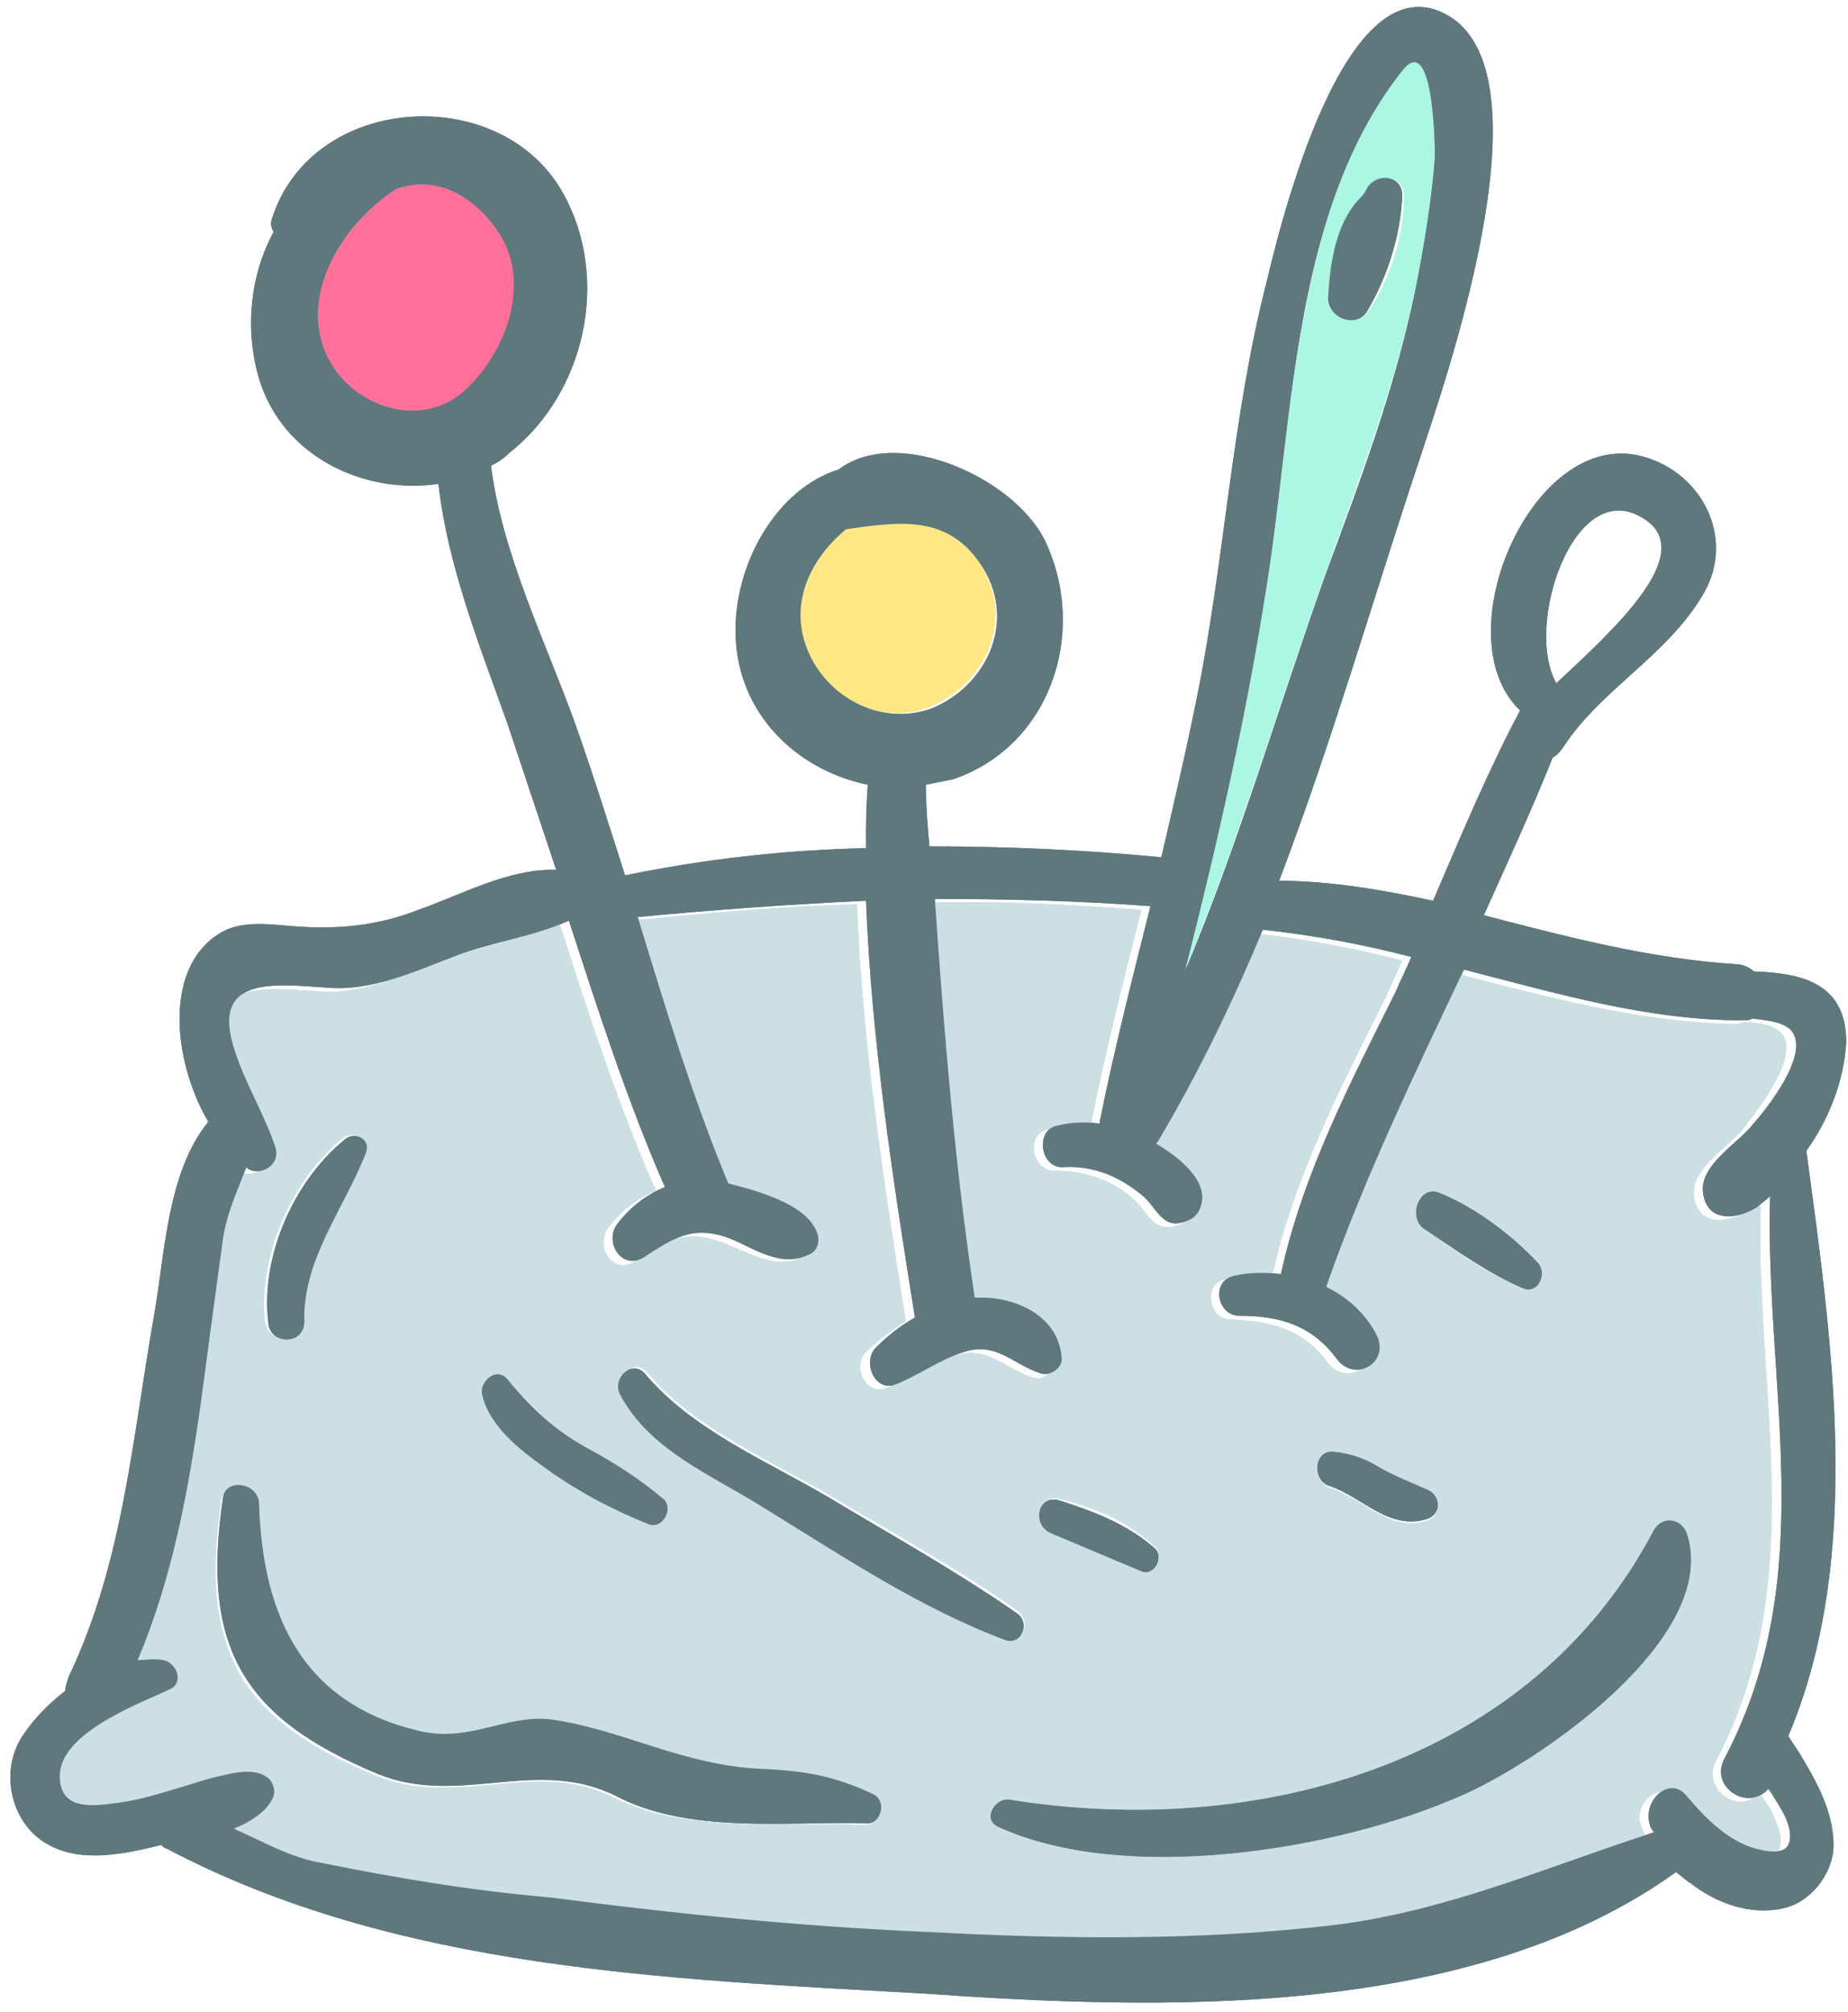 <svg width="102" height="111" viewBox="0 0 102 111" fill="none" xmlns="http://www.w3.org/2000/svg">
<path d="M73.3 106.4C79.5 105.6 85 103.2 90.8 101.3C90.7 101 90.6 100.8 90.5 100.5C90.3 99.4 91.7 98.2 92.6 99.3C93.6 100.5 94.9 101.8 96.4 102.2C96.8 102.3 97.9 102.6 98.2 102C98.5 101.4 98 100.5 97.8 100C97.7 99.7 97.4 99.4 97.1 98.9C96.1 100.2 93.9 98.8 94.7 97.2C100 87.1 96.8 76.8 97.2 66.2C97 66.4 96.7 66.6 96.5 66.8C95.4 67.5 93.7 67.7 93.5 66C93.3 64.5 95.4 63.3 96.2 62.3C96.9 61.4 99.3 58.4 98.4 57.1C98 56.6 97.2 56.4 96.2 56.4C96 56.5 95.9 56.5 95.7 56.5C90.4 56.4 85.4 55 80.3 53.7C77.6 59.5 74.8 65.2 72.7 71.2C73.9 71.8 74.9 72.7 75.5 73.9C76.2 75.4 74.3 76.5 73.3 75.2C71.9 73.3 70.1 72.9 67.9 72.8C66.7 72.8 66.4 70.8 67.6 70.6C68.4 70.4 69.3 70.4 70.2 70.5C71.4 65 74 60 76.5 55C76.8 54.3 77.1 53.7 77.4 53C74.7 52.3 72 51.8 69.2 51.5C67.5 55.6 65.7 59.5 63.4 63.2L63.3 63.3C64.5 64 66.2 65.3 65.8 66.7C65.6 67.4 65.1 67.7 64.5 67.7C63.6 67.8 63.2 66.7 62.6 66.2C61.4 65.1 59.9 64.6 58.2 64.6C56.9 64.6 56.6 62.5 57.9 62.3C58.7 62.2 59.4 62.2 60.2 62.2V62.1C61 58.1 62 54.1 63 50.2C59 49.9 55.1 49.7 51.1 49.8C51.6 57.2 52.2 64.5 53.3 71.8C53.4 71.8 53.6 71.8 53.7 71.8C55.7 71.8 58 72.8 58.1 75.2C58.1 75.8 57.5 76.2 57 76C55.4 75.5 54.5 74.2 52.7 74.8C51.3 75.2 50.2 76.1 48.9 76.6C47.8 77 47 75.4 47.8 74.6C48.4 74 49.2 73.4 50 72.9C48.8 65.4 47.6 57.6 47.3 49.9C43.1 50 38.9 50.4 34.7 50.8C36.2 55.7 37.8 60.7 39.7 65.5C41.3 65.9 43.8 66.7 44.5 68C44.7 68.4 44.6 69.1 44.2 69.4C42.7 70.1 41.2 69 39.7 68.5C37.7 67.8 36.7 68.5 35 69.6C33.8 70.4 32.8 68.7 33.6 67.7C34.3 66.8 35.2 66.1 36.2 65.7C34.1 60.9 32.5 56 30.9 51C28.9 51.8 26.5 52.2 24.5 53C22.3 53.8 19.9 54.9 17.6 54.7C14.7 54.5 11.1 54 12.5 58.3C13.1 60.1 14.1 61.7 14.7 63.5C15 64.4 14 65 13.2 64.7L13.1 64.6C12.6 65.9 12 67.2 11.8 68.6C11.4 71.6 11 74.6 10.6 77.5C9.9 82.4 9 87.2 7.1 91.8C7.6 91.7 8 91.7 8.5 91.8C9.2 91.9 9.8 93 8.9 93.4C7.2 94.2 2.8 95.8 2.8 98.2C2.8 100 4.4 99.9 5.8 99.7C7.7 99.4 9.4 98.8 11.2 98.3C12.1 98.1 13.6 97.6 14.4 98.4C14.6 98.6 14.7 99 14.6 99.3C14.4 100.1 13.5 100.7 12.4 101.1C14 101.8 15.6 102.7 17.3 103C21.3 103.8 25.4 104.5 29.5 105.1C36.4 106 43.3 106.7 50.3 107C58.2 107.1 65.8 107.3 73.3 106.4ZM79.4 65.8C81.5 66.6 83.4 68.1 84.9 69.7C85.4 70.2 84.9 71.4 84.1 71.1C82.1 70.3 80.3 69 78.6 67.8C77.7 67.2 78.3 65.4 79.4 65.8ZM73.6 80.2C74.6 80.3 75.3 80.6 76.2 81.1C77 81.6 77.9 81.9 78.8 82.3C79.5 82.6 79.6 83.6 78.8 83.9C76.7 84.6 75.3 82.7 73.4 82.1C72.4 81.7 72.5 80 73.6 80.2ZM91.3 84.4C91.7 83.6 92.8 83.9 93.1 84.6C95 90.4 84.8 97.3 80.6 99.1C73.7 102.1 62 104 55.1 100.8C54.2 100.4 54.9 99.2 55.7 99.3C69.3 101.5 84.5 97.4 91.3 84.4ZM58.5 82.7C60.4 83.2 62.2 83.9 63.7 85.3C64.3 85.8 63.7 86.9 63 86.6C61.3 86 59.7 85.2 58 84.5C56.9 84.1 57.3 82.4 58.5 82.7ZM35.7 75.7C38.3 78.8 42.4 80.5 45.8 82.5C49.3 84.6 52.8 86.5 56.2 88.9C56.9 89.4 56.5 90.8 55.6 90.4C50.8 88.7 46.5 85.7 42.1 83C39.3 81.3 35.8 79.9 34.4 76.7C34 76 35 74.9 35.7 75.7ZM28 76.1C29.3 77.7 30.7 78.9 32.4 79.9C33.9 80.8 35.3 81.6 36.6 82.7C37.2 83.2 36.6 84.4 35.8 84.1C33.8 83.3 31.9 82.3 30.1 81C28.7 80 27 78.7 26.6 76.9C26.5 76.1 27.4 75.4 28 76.1ZM18.9 62.8C19.4 62.4 20.4 62.7 20.1 63.5C18.9 66.6 16.7 69.4 16.7 72.8C16.7 74.2 14.7 74.2 14.6 72.8C14.3 69.2 16.1 65.1 18.9 62.8ZM47.7 100.7C43.3 100.5 37.9 101.2 33.9 99.2C29.6 97 25.3 99.8 20.8 98C13.2 94.9 11 91 12.2 82.8C12.4 81.6 14.2 81.9 14.2 83.1C14.4 89.4 16.7 94.1 23 95.6C25.9 96.3 27.9 94.5 30.5 95C34.5 95.7 37.7 97.5 41.9 97.7C44.2 97.8 46 98.1 48.1 99.1C49 99.4 48.6 100.7 47.7 100.7Z" fill="#CCDFE3"/>
<path d="M78.1 16C78.6 13.6 79 11.1 79.2 8.6C79.2 8.5 79.2 1.4 77.4 3.8C71.4 11.5 71.4 23.1 69.9 32.3C68.7 39.4 67.2 46.5 65.4 53.5C68.4 46.3 70.6 38.8 73.2 31.5C75 26.4 77 21.3 78.1 16ZM75.2 10.9C75.3 10.7 75.4 10.5 75.6 10.3C76.2 9.5 77.5 9.7 77.5 10.8C77.5 13 76.8 15.2 75.6 17.1C75 18.1 73.4 17.7 73.5 16.5C73.5 14.6 73.8 12.3 75.2 10.9Z" fill="#ABF7E3"/>
<path d="M27.8 13.3C26.8 11.3 24.6 9.7 22.3 10.3C22.2 10.3 22 10.4 21.9 10.4C19.1 12.1 16.6 15.8 17.9 19.3C19.1 22.4 23.3 23.9 25.8 21.4C27.8 19.5 29.3 16 27.8 13.3Z" fill="#FF719A"/>
<path d="M51.3 39C54.3 37.8 56 34.3 54.2 31.3C52.4 28.2 49.5 28.7 46.6 29.1C44.9 30.6 43.7 32.7 44.2 34.9C45 38.1 48.3 40.2 51.3 39Z" fill="#FFE785"/>
<path d="M75.5 17.1C76.6 15.2 77.3 13 77.4 10.8C77.4 9.7 76.1 9.5 75.5 10.3C75.4 10.5 75.3 10.7 75.1 10.9C73.7 12.3 73.4 14.6 73.3 16.5C73.4 17.7 75 18.1 75.5 17.1Z" fill="#5F787D"/>
<path d="M92.5 103.3C92.8 103.5 93.1 103.8 93.3 103.9C94.7 105 96.6 105.7 98.4 105.3C99.9 105 101.2 103.4 101.2 101.8C101.2 99.9 100.2 98.2 99.3 96.7C99.1 96.4 98.9 96.1 98.7 95.8C102.9 85.9 101.1 73.9 99.7 63.5C101 61.7 101.8 59.5 101.9 57.5C101.9 54.2 99.4 53.7 96.8 53.6C96.6 53.4 96.2 53.2 95.8 53.2C91.1 52.9 86.5 51.7 81.9 50.5C83.2 47.6 84.5 44.8 85.7 41.8C85.9 41.7 86.1 41.5 86.3 41.2C88.4 38 92 36.2 94 32.8C95.9 29.6 93.8 25.8 90.3 25.1C84.4 24 79.7 35.2 83.9 39.2C82.1 42.6 80.6 46.2 79.1 49.7C76.3 49.1 73.4 48.6 70.6 48.6C73.5 41 75.8 33 78.3 25.5C79.6 21.5 85.7 4.4 80 0.9C74.2 -2.6 70.6 12.7 69.9 15.6C68 23 67.6 30.8 66.1 38.3C65.5 41.3 64.8 44.3 64.1 47.3C59.9 46.9 55.6 46.7 51.3 46.7C51.2 45.6 51.1 44.4 51.1 43.3C51.6 43.2 52.1 43.1 52.6 43C57.9 41.2 60 35.1 57.8 30.1C56.3 26.5 49.6 23.4 46.3 25.9C42.8 27 40.5 31.2 40.6 35C40.7 39.4 44 42.5 47.9 43.3C47.8 44.5 47.8 45.6 47.8 46.8C43.3 46.9 38.9 47.4 34.5 48.3C33.6 45.5 32.7 42.6 31.7 39.8C30.1 35.4 27.7 30.5 27.1 25.7C27.5 25.5 27.8 25.3 28.1 25C32.3 21.7 33.7 15.4 31.1 10.7C27.7 4.5 17.2 5.1 15 12.1C14.9 12.4 15 12.6 15.1 12.8C13.8 15.2 13.5 18.2 14.3 20.9C15.6 25.2 20.1 27.3 24.2 26.7C24.7 31.2 26.5 35.7 28 39.9C28.9 42.6 29.8 45.3 30.7 48C28.1 47.9 25.4 49.4 23.1 50.2C20.8 51.1 18.6 51.3 16.1 51.1C14.9 51 13.4 50.8 12.3 51.4C9 53.2 9.5 58.5 11.5 61.9C9.2 64.7 9.1 69.3 8.5 72.6C7.3 79.4 6.8 86.2 3.8 92.5C3.7 92.8 3.6 93.1 3.6 93.3C2.7 94 1.9 94.8 1.3 95.7C-0.1 97.7 0.6 100.7 2.7 101.8C4.5 102.8 6.9 102.3 8.9 101.8C9 101.9 9.1 102 9.2 102C21.9 108.7 36.9 109.2 51 110C63.9 110.9 81.1 111.5 92.5 103.3ZM90.7 28.6C93.8 30.5 89 34.8 85.9 37.7C84.1 34.5 86.9 26.2 90.7 28.6ZM17.9 19.3C16.6 15.9 19.1 12.2 21.9 10.4C22 10.4 22.2 10.3 22.3 10.3C24.6 9.7 26.7 11.3 27.8 13.3C29.2 16 27.8 19.5 25.8 21.4C23.3 23.9 19.1 22.4 17.9 19.3ZM69.9 32.4C71.4 23.1 71.3 11.6 77.4 3.9C79.2 1.6 79.2 8.6 79.2 8.7C79 11.2 78.6 13.6 78.1 16.1C77 21.4 75.1 26.5 73.2 31.6C70.6 38.9 68.4 46.5 65.4 53.6C67.2 46.5 68.8 39.5 69.9 32.4ZM44.3 35C43.8 32.7 45 30.6 46.7 29.2C49.6 28.8 52.4 28.3 54.3 31.4C56.1 34.4 54.4 37.9 51.4 39.1C48.3 40.2 45 38.1 44.3 35ZM17.8 102.8C16 102.5 14.5 101.6 12.9 100.9C13.9 100.5 14.8 99.9 15.1 99.1C15.2 98.8 15.1 98.5 14.9 98.2C14.1 97.4 12.6 97.9 11.7 98.1C9.9 98.6 8.1 99.3 6.3 99.5C4.9 99.7 3.3 99.8 3.3 98C3.3 95.6 7.7 94 9.4 93.2C10.2 92.8 9.7 91.7 9 91.6C8.5 91.5 8.1 91.6 7.6 91.6C9.5 87.1 10.4 82.3 11.1 77.3C11.5 74.3 11.9 71.3 12.3 68.4C12.5 67 13.1 65.7 13.6 64.4L13.7 64.5C14.4 64.9 15.5 64.3 15.2 63.3C14.6 61.5 13.6 59.9 13 58.1C11.5 53.8 15.1 54.3 18.1 54.5C20.5 54.7 22.9 53.6 25 52.8C27 52 29.4 51.7 31.4 50.8C33 55.7 34.6 60.7 36.7 65.5C35.7 65.9 34.8 66.6 34.1 67.5C33.3 68.5 34.3 70.1 35.5 69.4C37.2 68.3 38.2 67.6 40.2 68.3C41.7 68.9 43.1 70 44.7 69.2C45.2 69 45.3 68.3 45 67.8C44.3 66.4 41.8 65.7 40.2 65.3C38.2 60.5 36.7 55.5 35.2 50.6C39.4 50.2 43.6 49.9 47.8 49.7C48.1 57.4 49.3 65.2 50.5 72.7C49.6 73.2 48.9 73.8 48.3 74.4C47.6 75.2 48.3 76.8 49.4 76.4C50.7 75.9 51.9 75 53.2 74.6C55 74 55.9 75.3 57.5 75.8C58 75.9 58.6 75.5 58.6 75C58.5 72.7 56.2 71.6 54.2 71.6C54.1 71.6 53.9 71.6 53.8 71.6C52.7 64.3 52.1 56.9 51.6 49.6C55.5 49.6 59.5 49.7 63.5 50C62.5 54 61.5 57.9 60.7 61.9V62C60 61.9 59.2 61.9 58.4 62.1C57.1 62.3 57.4 64.5 58.7 64.4C60.3 64.3 61.8 64.9 63.1 66C63.7 66.5 64.1 67.6 65 67.5C65.6 67.4 66.1 67.2 66.3 66.5C66.7 65.1 65 63.8 63.8 63.1L63.9 63C66.1 59.3 68 55.4 69.7 51.3C72.5 51.6 75.2 52.1 77.9 52.8C77.6 53.5 77.3 54.1 77 54.8C74.5 59.8 71.9 64.8 70.7 70.3C69.8 70.2 68.9 70.2 68.1 70.4C66.8 70.7 67.2 72.6 68.4 72.6C70.6 72.6 72.4 73.1 73.8 75C74.8 76.3 76.7 75.2 76 73.7C75.4 72.5 74.4 71.6 73.2 71C75.3 65 78.1 59.2 80.8 53.5C85.9 54.8 90.9 56.3 96.2 56.3C96.4 56.3 96.6 56.3 96.7 56.2C97.6 56.3 98.5 56.4 98.9 56.9C99.9 58.2 97.5 61.2 96.7 62.1C95.9 63.1 93.8 64.3 94 65.8C94.2 67.5 95.9 67.3 97 66.6C97.2 66.4 97.5 66.2 97.7 66C97.4 76.6 100.5 86.9 95.2 97C94.3 98.6 96.5 100 97.6 98.7C97.9 99.1 98.1 99.5 98.3 99.8C98.6 100.3 99 101.2 98.7 101.8C98.4 102.4 97.3 102.1 96.9 102C95.4 101.6 94.1 100.3 93.1 99.1C92.2 98 90.9 99.2 91 100.3C91 100.6 91.1 100.9 91.3 101.1C85.4 103 80 105.4 73.8 106.2C66.3 107.1 58.7 107 51.2 106.6C44.2 106.3 37.3 105.6 30.4 104.7C25.8 104.3 21.8 103.6 17.8 102.8Z" fill="#5F787D"/>
<path d="M48.2 99C46.1 98 44.4 97.7 42 97.6C37.7 97.4 34.5 95.5 30.6 94.9C28 94.5 26 96.2 23.1 95.5C16.8 94 14.5 89.3 14.3 83C14.3 81.8 12.4 81.5 12.3 82.7C11.1 90.9 13.4 94.8 20.9 97.9C25.4 99.7 29.6 96.9 34 99.1C38 101.2 43.4 100.5 47.8 100.6C48.6 100.7 49 99.4 48.2 99Z" fill="#5F787D"/>
<path d="M55.7 99.3C54.9 99.2 54.2 100.4 55.1 100.8C62.1 104 73.8 102.1 80.6 99.1C84.8 97.3 95 90.4 93.1 84.6C92.8 83.8 91.8 83.6 91.3 84.4C84.5 97.4 69.3 101.5 55.7 99.3Z" fill="#5F787D"/>
<path d="M16.8 72.9C16.7 69.5 19 66.7 20.2 63.6C20.5 62.8 19.5 62.4 19 62.9C16.2 65.2 14.4 69.3 14.8 72.9C14.8 74.2 16.8 74.3 16.8 72.9Z" fill="#5F787D"/>
<path d="M30.1 81C31.9 82.3 33.8 83.3 35.8 84.1C36.6 84.4 37.2 83.2 36.6 82.7C35.3 81.6 33.9 80.7 32.4 79.9C30.6 78.9 29.3 77.7 28 76.1C27.4 75.4 26.5 76.2 26.6 76.9C27 78.7 28.7 80 30.1 81Z" fill="#5F787D"/>
<path d="M42 83.1C46.4 85.8 50.7 88.7 55.5 90.5C56.4 90.8 56.9 89.5 56.1 89C52.8 86.7 49.2 84.7 45.7 82.6C42.3 80.6 38.2 78.9 35.6 75.8C34.9 75 33.8 76 34.2 76.9C35.8 80 39.3 81.4 42 83.1Z" fill="#5F787D"/>
<path d="M58 84.6C59.7 85.3 61.3 86 63 86.7C63.7 87 64.3 85.9 63.7 85.4C62.2 84.1 60.4 83.4 58.5 82.8C57.3 82.4 56.9 84.1 58 84.6Z" fill="#5F787D"/>
<path d="M73.4 82C75.2 82.6 76.7 84.5 78.8 83.8C79.6 83.5 79.5 82.5 78.8 82.2C77.9 81.8 77.1 81.5 76.2 81C75.4 80.5 74.6 80.2 73.6 80.1C72.5 80 72.4 81.7 73.4 82Z" fill="#5F787D"/>
<path d="M78.6 67.8C80.4 69 82.2 70.3 84.1 71.1C84.9 71.4 85.4 70.3 84.9 69.7C83.4 68.1 81.4 66.6 79.4 65.8C78.3 65.4 77.7 67.2 78.6 67.8Z" fill="#5F787D"/>
<path d="M73.3 106.4C79.5 105.6 85 103.2 90.8 101.3C90.7 101 90.6 100.8 90.5 100.5C90.3 99.4 91.7 98.2 92.6 99.3C93.6 100.5 94.9 101.8 96.4 102.2C96.8 102.3 97.9 102.6 98.2 102C98.5 101.4 98 100.5 97.8 100C97.7 99.7 97.4 99.4 97.1 98.9C96.1 100.2 93.9 98.8 94.7 97.2C100 87.1 96.8 76.8 97.2 66.2C97 66.4 96.7 66.6 96.5 66.8C95.4 67.5 93.7 67.7 93.5 66C93.3 64.5 95.4 63.3 96.2 62.3C96.9 61.4 99.3 58.4 98.4 57.1C98 56.6 97.2 56.4 96.2 56.4C96 56.5 95.9 56.5 95.7 56.5C90.4 56.4 85.4 55 80.3 53.7C77.6 59.5 74.8 65.2 72.7 71.2C73.9 71.8 74.9 72.7 75.5 73.9C76.2 75.4 74.3 76.5 73.3 75.2C71.9 73.3 70.1 72.9 67.9 72.8C66.7 72.8 66.4 70.8 67.6 70.6C68.4 70.4 69.3 70.4 70.2 70.5C71.4 65 74 60 76.5 55C76.8 54.3 77.1 53.7 77.4 53C74.7 52.3 72 51.8 69.2 51.5C67.5 55.6 65.7 59.5 63.4 63.2L63.3 63.3C64.5 64 66.2 65.3 65.8 66.7C65.6 67.4 65.1 67.7 64.5 67.7C63.6 67.8 63.2 66.7 62.6 66.2C61.4 65.1 59.9 64.6 58.2 64.6C56.9 64.6 56.6 62.5 57.9 62.3C58.7 62.2 59.4 62.2 60.2 62.2V62.1C61 58.1 62 54.1 63 50.2C59 49.9 55.1 49.7 51.1 49.8C51.6 57.2 52.2 64.5 53.3 71.8C53.4 71.8 53.6 71.8 53.7 71.8C55.7 71.8 58 72.8 58.1 75.2C58.1 75.8 57.5 76.2 57 76C55.4 75.5 54.5 74.2 52.7 74.8C51.3 75.2 50.2 76.1 48.9 76.6C47.8 77 47 75.4 47.8 74.6C48.4 74 49.2 73.4 50 72.9C48.8 65.4 47.6 57.6 47.3 49.9C43.1 50 38.9 50.4 34.7 50.8C36.2 55.7 37.8 60.7 39.7 65.5C41.3 65.9 43.8 66.7 44.5 68C44.7 68.4 44.6 69.1 44.2 69.4C42.7 70.1 41.2 69 39.7 68.5C37.7 67.8 36.7 68.5 35 69.6C33.8 70.4 32.8 68.7 33.6 67.7C34.3 66.8 35.2 66.1 36.2 65.7C34.1 60.9 32.5 56 30.9 51C28.9 51.8 26.5 52.2 24.5 53C22.3 53.8 19.9 54.9 17.6 54.7C14.7 54.5 11.1 54 12.5 58.3C13.1 60.1 14.1 61.7 14.7 63.5C15 64.4 14 65 13.2 64.7L13.1 64.6C12.6 65.9 12 67.2 11.8 68.6C11.4 71.6 11 74.6 10.6 77.5C9.9 82.4 9 87.2 7.1 91.8C7.6 91.7 8 91.7 8.5 91.8C9.2 91.9 9.8 93 8.9 93.4C7.2 94.2 2.8 95.8 2.8 98.2C2.8 100 4.4 99.9 5.8 99.7C7.7 99.4 9.4 98.8 11.2 98.3C12.1 98.1 13.6 97.6 14.4 98.4C14.6 98.6 14.7 99 14.6 99.3C14.4 100.1 13.5 100.7 12.4 101.1C14 101.8 15.6 102.7 17.3 103C21.3 103.8 25.4 104.5 29.5 105.1C36.4 106 43.3 106.7 50.3 107C58.2 107.1 65.8 107.3 73.3 106.4ZM79.4 65.8C81.5 66.6 83.4 68.1 84.9 69.7C85.4 70.2 84.9 71.4 84.1 71.1C82.1 70.3 80.3 69 78.6 67.8C77.7 67.2 78.3 65.4 79.4 65.8ZM73.6 80.2C74.6 80.3 75.3 80.6 76.2 81.1C77 81.6 77.9 81.9 78.8 82.3C79.5 82.6 79.6 83.6 78.8 83.9C76.7 84.6 75.3 82.7 73.4 82.1C72.4 81.7 72.5 80 73.6 80.2ZM91.3 84.4C91.7 83.6 92.8 83.9 93.1 84.6C95 90.4 84.8 97.3 80.6 99.1C73.7 102.1 62 104 55.1 100.8C54.2 100.4 54.9 99.2 55.7 99.3C69.3 101.5 84.5 97.4 91.3 84.4ZM58.5 82.7C60.4 83.2 62.2 83.9 63.7 85.3C64.3 85.8 63.7 86.9 63 86.6C61.3 86 59.7 85.2 58 84.5C56.9 84.1 57.3 82.4 58.5 82.7ZM35.7 75.7C38.3 78.8 42.4 80.5 45.8 82.5C49.3 84.6 52.8 86.5 56.2 88.9C56.9 89.4 56.5 90.8 55.6 90.4C50.8 88.7 46.5 85.7 42.1 83C39.3 81.3 35.8 79.9 34.4 76.7C34 76 35 74.9 35.7 75.7ZM28 76.1C29.3 77.7 30.7 78.9 32.4 79.9C33.9 80.8 35.3 81.6 36.6 82.7C37.2 83.2 36.6 84.4 35.8 84.1C33.8 83.3 31.9 82.3 30.1 81C28.7 80 27 78.7 26.6 76.9C26.5 76.1 27.4 75.4 28 76.1ZM18.9 62.8C19.4 62.4 20.4 62.7 20.1 63.5C18.9 66.6 16.7 69.4 16.7 72.8C16.7 74.2 14.7 74.2 14.6 72.8C14.3 69.2 16.1 65.1 18.9 62.8ZM47.7 100.7C43.3 100.5 37.9 101.2 33.9 99.2C29.6 97 25.3 99.8 20.8 98C13.2 94.9 11 91 12.2 82.8C12.4 81.6 14.2 81.9 14.2 83.1C14.4 89.4 16.7 94.1 23 95.6C25.9 96.3 27.9 94.5 30.5 95C34.5 95.7 37.7 97.5 41.9 97.7C44.2 97.8 46 98.1 48.1 99.1C49 99.4 48.6 100.7 47.7 100.7Z" fill="#CCDFE3"/>
<path d="M78.1 16C78.6 13.6 79 11.1 79.2 8.6C79.2 8.5 79.2 1.4 77.4 3.8C71.4 11.5 71.4 23.1 69.9 32.3C68.7 39.4 67.2 46.5 65.4 53.5C68.4 46.3 70.6 38.8 73.2 31.5C75 26.4 77 21.3 78.1 16ZM75.2 10.9C75.3 10.7 75.4 10.5 75.6 10.3C76.2 9.5 77.5 9.7 77.5 10.8C77.5 13 76.8 15.2 75.6 17.1C75 18.1 73.4 17.7 73.5 16.5C73.5 14.6 73.8 12.3 75.2 10.9Z" fill="#ABF7E3"/>
<path d="M27.8 13.3C26.8 11.3 24.6 9.7 22.3 10.3C22.2 10.3 22 10.4 21.9 10.4C19.1 12.1 16.6 15.8 17.9 19.3C19.1 22.4 23.3 23.9 25.8 21.4C27.8 19.5 29.3 16 27.8 13.3Z" fill="#FF719A"/>
<path d="M51.3 39C54.3 37.8 56 34.3 54.2 31.3C52.4 28.2 49.5 28.7 46.6 29.1C44.9 30.6 43.7 32.7 44.2 34.9C45 38.1 48.3 40.2 51.3 39Z" fill="#FFE785"/>
<path d="M75.5 17.1C76.6 15.2 77.3 13 77.4 10.8C77.4 9.7 76.1 9.5 75.5 10.3C75.4 10.5 75.3 10.7 75.1 10.9C73.7 12.3 73.4 14.6 73.3 16.5C73.4 17.7 75 18.1 75.5 17.1Z" fill="#5F787D"/>
<path d="M92.5 103.3C92.8 103.5 93.1 103.8 93.3 103.9C94.7 105 96.6 105.7 98.4 105.3C99.9 105 101.2 103.4 101.2 101.8C101.2 99.9 100.2 98.2 99.3 96.7C99.1 96.4 98.9 96.1 98.7 95.8C102.9 85.9 101.1 73.9 99.7 63.5C101 61.7 101.8 59.5 101.9 57.5C101.9 54.2 99.4 53.7 96.8 53.6C96.6 53.4 96.2 53.2 95.8 53.2C91.1 52.9 86.5 51.7 81.9 50.5C83.2 47.6 84.5 44.8 85.7 41.8C85.9 41.7 86.1 41.5 86.3 41.2C88.4 38 92 36.2 94 32.8C95.9 29.6 93.8 25.8 90.3 25.1C84.4 24 79.7 35.2 83.9 39.2C82.1 42.6 80.6 46.2 79.1 49.7C76.3 49.1 73.4 48.6 70.6 48.6C73.5 41 75.8 33 78.3 25.5C79.6 21.5 85.7 4.4 80 0.9C74.2 -2.6 70.6 12.7 69.9 15.6C68 23 67.6 30.8 66.1 38.3C65.5 41.3 64.8 44.3 64.1 47.3C59.9 46.9 55.6 46.7 51.3 46.7C51.2 45.6 51.1 44.4 51.1 43.3C51.6 43.2 52.1 43.1 52.6 43C57.9 41.2 60 35.1 57.8 30.1C56.3 26.5 49.6 23.4 46.3 25.9C42.8 27 40.5 31.2 40.6 35C40.7 39.4 44 42.5 47.9 43.3C47.8 44.5 47.8 45.6 47.8 46.8C43.3 46.9 38.9 47.4 34.5 48.3C33.6 45.5 32.7 42.6 31.7 39.8C30.1 35.4 27.7 30.5 27.1 25.7C27.5 25.5 27.8 25.3 28.1 25C32.3 21.7 33.7 15.4 31.1 10.7C27.7 4.5 17.2 5.1 15 12.1C14.9 12.4 15 12.6 15.1 12.8C13.8 15.2 13.5 18.2 14.3 20.9C15.6 25.2 20.1 27.3 24.2 26.7C24.7 31.2 26.5 35.7 28 39.9C28.9 42.6 29.8 45.3 30.7 48C28.1 47.9 25.4 49.4 23.1 50.2C20.8 51.1 18.6 51.3 16.1 51.1C14.9 51 13.4 50.8 12.3 51.4C9 53.2 9.5 58.5 11.5 61.9C9.2 64.7 9.1 69.3 8.5 72.6C7.3 79.4 6.8 86.2 3.8 92.5C3.7 92.8 3.6 93.1 3.6 93.3C2.7 94 1.9 94.8 1.3 95.7C-0.1 97.7 0.6 100.7 2.7 101.8C4.5 102.8 6.9 102.3 8.9 101.8C9 101.9 9.1 102 9.2 102C21.9 108.7 36.9 109.2 51 110C63.9 110.9 81.1 111.5 92.5 103.3ZM90.7 28.6C93.8 30.5 89 34.8 85.9 37.7C84.1 34.5 86.9 26.2 90.7 28.6ZM17.9 19.3C16.6 15.9 19.1 12.2 21.9 10.4C22 10.4 22.2 10.3 22.3 10.3C24.6 9.7 26.7 11.3 27.8 13.3C29.2 16 27.8 19.5 25.8 21.4C23.3 23.9 19.1 22.4 17.9 19.3ZM69.9 32.4C71.4 23.1 71.3 11.6 77.4 3.9C79.2 1.6 79.2 8.6 79.2 8.7C79 11.2 78.6 13.6 78.1 16.1C77 21.4 75.1 26.5 73.2 31.6C70.6 38.9 68.4 46.5 65.4 53.6C67.2 46.5 68.8 39.5 69.9 32.4ZM44.3 35C43.8 32.7 45 30.6 46.7 29.2C49.6 28.8 52.4 28.3 54.3 31.4C56.1 34.4 54.4 37.9 51.4 39.1C48.3 40.2 45 38.1 44.3 35ZM17.8 102.8C16 102.5 14.5 101.6 12.9 100.9C13.9 100.5 14.8 99.9 15.1 99.1C15.2 98.8 15.1 98.5 14.9 98.2C14.1 97.4 12.6 97.9 11.7 98.1C9.9 98.6 8.1 99.3 6.3 99.5C4.9 99.7 3.3 99.8 3.3 98C3.3 95.6 7.7 94 9.4 93.2C10.2 92.8 9.7 91.7 9 91.6C8.5 91.5 8.1 91.6 7.6 91.6C9.5 87.1 10.4 82.3 11.1 77.3C11.5 74.3 11.9 71.3 12.3 68.4C12.5 67 13.1 65.7 13.6 64.4L13.7 64.5C14.4 64.9 15.5 64.3 15.2 63.3C14.6 61.5 13.6 59.9 13 58.1C11.5 53.8 15.1 54.3 18.1 54.5C20.5 54.7 22.9 53.6 25 52.8C27 52 29.4 51.7 31.4 50.8C33 55.7 34.6 60.7 36.7 65.5C35.7 65.9 34.8 66.6 34.1 67.5C33.3 68.5 34.3 70.1 35.5 69.4C37.2 68.3 38.2 67.6 40.2 68.3C41.7 68.9 43.1 70 44.7 69.2C45.2 69 45.3 68.3 45 67.8C44.3 66.4 41.8 65.7 40.2 65.3C38.2 60.5 36.7 55.5 35.2 50.6C39.4 50.2 43.6 49.9 47.8 49.7C48.1 57.4 49.3 65.2 50.5 72.7C49.6 73.2 48.9 73.8 48.3 74.4C47.6 75.2 48.3 76.8 49.4 76.4C50.7 75.9 51.9 75 53.2 74.6C55 74 55.9 75.3 57.5 75.8C58 75.9 58.6 75.5 58.6 75C58.5 72.7 56.2 71.6 54.2 71.6C54.1 71.6 53.9 71.6 53.8 71.6C52.7 64.3 52.1 56.9 51.6 49.6C55.5 49.6 59.5 49.7 63.5 50C62.5 54 61.5 57.9 60.7 61.9V62C60 61.9 59.2 61.9 58.4 62.1C57.1 62.3 57.4 64.5 58.7 64.4C60.3 64.3 61.8 64.9 63.1 66C63.7 66.5 64.1 67.6 65 67.5C65.6 67.4 66.1 67.2 66.3 66.5C66.7 65.1 65 63.8 63.8 63.1L63.9 63C66.1 59.3 68 55.4 69.7 51.3C72.5 51.6 75.2 52.1 77.9 52.8C77.6 53.5 77.3 54.1 77 54.8C74.5 59.8 71.9 64.8 70.7 70.3C69.8 70.2 68.9 70.2 68.1 70.4C66.8 70.7 67.2 72.6 68.4 72.6C70.6 72.6 72.4 73.1 73.8 75C74.8 76.3 76.7 75.2 76 73.7C75.4 72.5 74.4 71.6 73.2 71C75.3 65 78.1 59.2 80.8 53.5C85.9 54.8 90.9 56.3 96.2 56.3C96.4 56.3 96.6 56.3 96.7 56.2C97.6 56.3 98.5 56.4 98.9 56.9C99.9 58.2 97.5 61.2 96.7 62.1C95.9 63.1 93.8 64.3 94 65.8C94.2 67.5 95.9 67.3 97 66.6C97.2 66.4 97.5 66.2 97.7 66C97.4 76.6 100.5 86.9 95.2 97C94.3 98.6 96.5 100 97.6 98.7C97.9 99.1 98.1 99.5 98.3 99.8C98.6 100.3 99 101.2 98.7 101.8C98.4 102.4 97.3 102.1 96.9 102C95.4 101.6 94.1 100.3 93.1 99.1C92.2 98 90.9 99.2 91 100.3C91 100.6 91.1 100.9 91.3 101.1C85.4 103 80 105.4 73.8 106.2C66.3 107.1 58.7 107 51.2 106.6C44.2 106.3 37.3 105.6 30.4 104.7C25.8 104.3 21.8 103.6 17.8 102.8Z" fill="#5F787D"/>
<path d="M48.2 99C46.1 98 44.4 97.7 42 97.6C37.7 97.4 34.5 95.5 30.6 94.9C28 94.5 26 96.2 23.1 95.5C16.8 94 14.5 89.3 14.3 83C14.3 81.8 12.4 81.5 12.3 82.7C11.1 90.9 13.4 94.8 20.9 97.9C25.4 99.7 29.6 96.9 34 99.1C38 101.2 43.4 100.5 47.8 100.6C48.6 100.7 49 99.4 48.2 99Z" fill="#5F787D"/>
<path d="M55.7 99.3C54.9 99.2 54.2 100.4 55.1 100.8C62.1 104 73.8 102.1 80.6 99.1C84.8 97.3 95 90.4 93.1 84.6C92.8 83.8 91.8 83.6 91.3 84.4C84.5 97.4 69.3 101.5 55.7 99.3Z" fill="#5F787D"/>
<path d="M16.8 72.9C16.7 69.5 19 66.7 20.2 63.6C20.5 62.8 19.5 62.4 19 62.9C16.2 65.2 14.4 69.3 14.8 72.9C14.8 74.2 16.8 74.3 16.8 72.9Z" fill="#5F787D"/>
<path d="M30.1 81C31.9 82.3 33.8 83.3 35.8 84.1C36.6 84.4 37.2 83.2 36.6 82.7C35.3 81.6 33.9 80.7 32.4 79.9C30.6 78.9 29.3 77.7 28 76.1C27.4 75.4 26.5 76.2 26.6 76.9C27 78.7 28.7 80 30.1 81Z" fill="#5F787D"/>
<path d="M42 83.1C46.4 85.8 50.7 88.7 55.5 90.5C56.4 90.8 56.9 89.5 56.1 89C52.8 86.7 49.2 84.7 45.7 82.6C42.3 80.6 38.2 78.9 35.6 75.8C34.9 75 33.8 76 34.2 76.9C35.8 80 39.3 81.4 42 83.1Z" fill="#5F787D"/>
<path d="M58 84.6C59.7 85.3 61.3 86 63 86.7C63.7 87 64.3 85.9 63.7 85.4C62.2 84.1 60.4 83.4 58.5 82.8C57.3 82.4 56.9 84.1 58 84.6Z" fill="#5F787D"/>
<path d="M73.4 82C75.2 82.6 76.7 84.5 78.8 83.8C79.6 83.5 79.5 82.5 78.8 82.2C77.9 81.8 77.1 81.5 76.2 81C75.4 80.5 74.6 80.2 73.6 80.1C72.5 80 72.4 81.7 73.4 82Z" fill="#5F787D"/>
<path d="M78.6 67.8C80.4 69 82.2 70.3 84.1 71.1C84.9 71.4 85.4 70.3 84.9 69.7C83.4 68.1 81.4 66.6 79.4 65.8C78.3 65.4 77.7 67.2 78.6 67.8Z" fill="#5F787D"/>
</svg>
